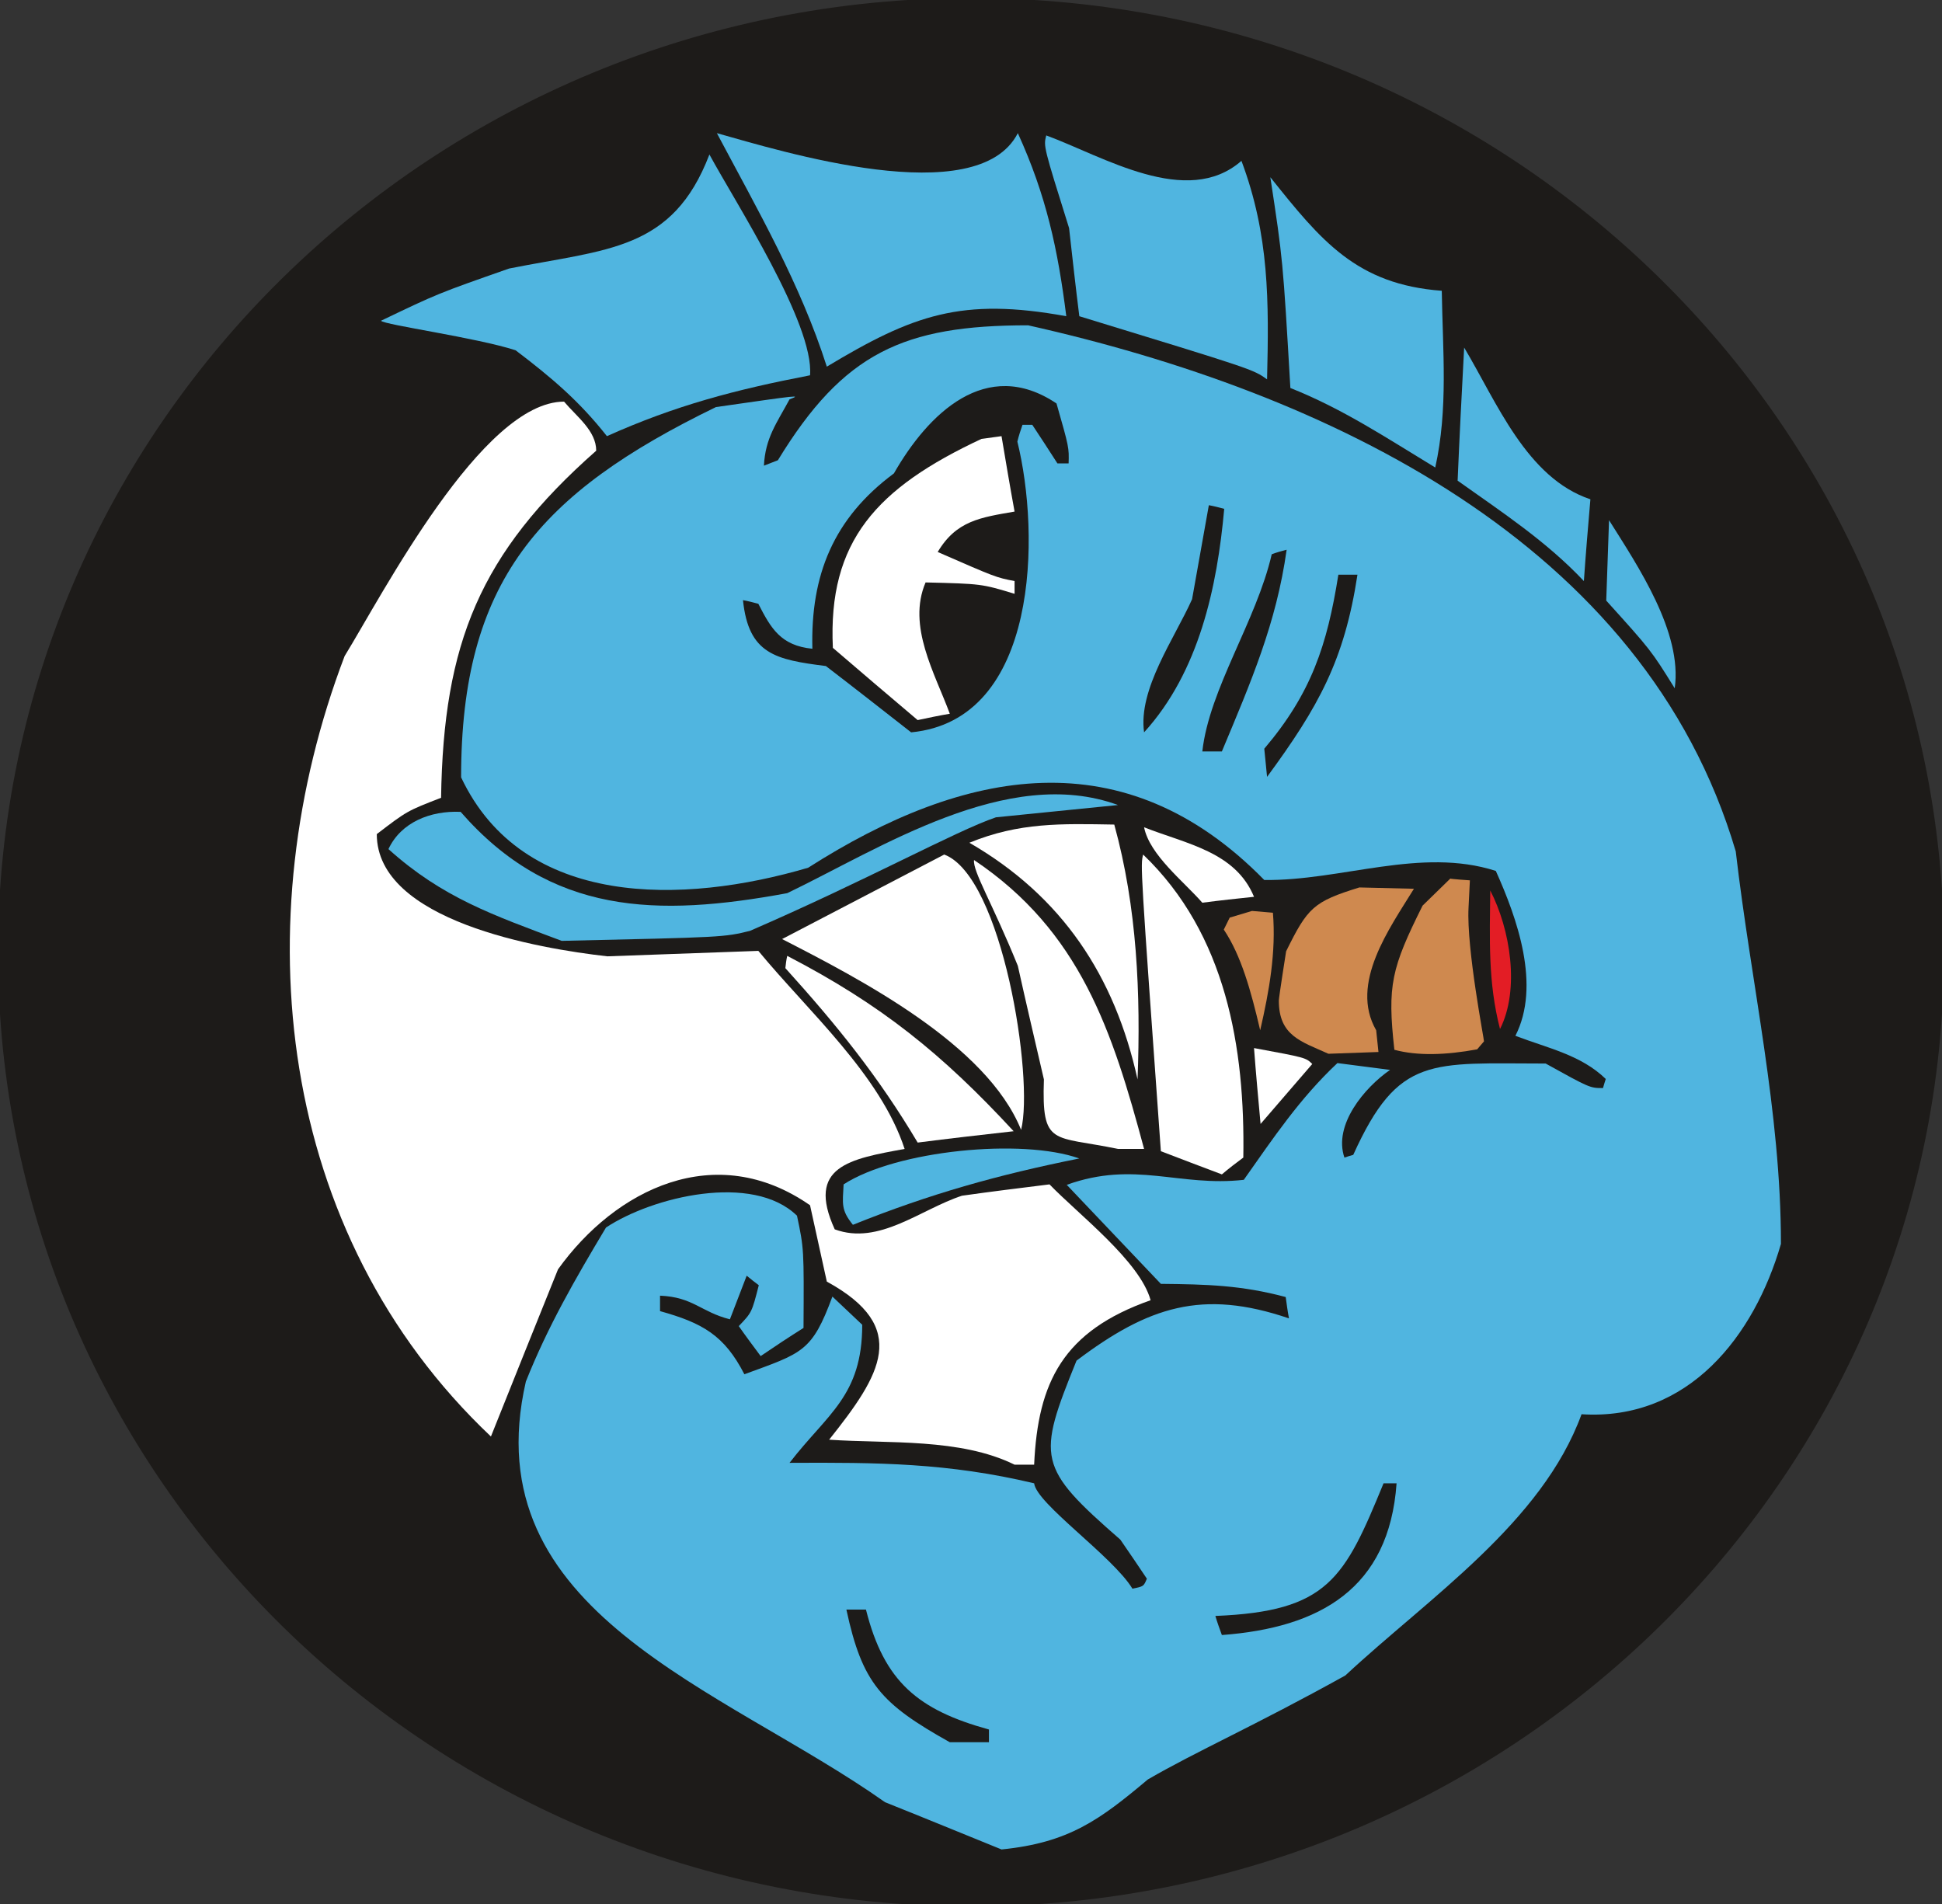 <svg width="103" height="101" viewBox="0 0 103 101" fill="none" xmlns="http://www.w3.org/2000/svg">
<rect x="0" y="0" width="103" height="101" fill="#333333" stroke="none"/>
<g clip-path="url(#clip0_2_530)">
<path fill-rule="evenodd" clip-rule="evenodd" d="M51.5 0.038C79.918 0.038 102.963 22.635 102.963 50.501C102.963 78.366 79.918 100.964 51.5 100.964C23.083 100.964 0.037 78.366 0.037 50.501C0.037 22.635 23.083 0.038 51.5 0.038Z" fill="#1D1B19"/>
<path d="M51.5 0.038C79.918 0.038 102.963 22.635 102.963 50.501C102.963 78.366 79.918 100.964 51.5 100.964C23.083 100.964 0.037 78.366 0.037 50.501C0.037 22.635 23.083 0.038 51.5 0.038Z" stroke="#1D1B19" stroke-width="0.288" stroke-miterlimit="2.613"/>
<path fill-rule="evenodd" clip-rule="evenodd" d="M50.376 92.402C46.719 90.354 45.731 89.27 44.891 85.367C45.236 85.367 45.583 85.367 45.929 85.367C46.892 89.198 48.696 90.691 52.452 91.727C52.452 91.944 52.452 92.161 52.452 92.402C51.76 92.402 51.068 92.402 50.376 92.402ZM64.806 86.716C64.683 86.379 64.559 86.041 64.461 85.704C70.44 85.463 71.305 83.728 73.381 78.669C73.603 78.669 73.826 78.669 74.072 78.669C73.677 84.258 69.996 86.33 64.806 86.716ZM60.68 38.841C60.359 36.553 62.286 33.878 63.225 31.782C63.521 30.119 63.818 28.457 64.115 26.794C64.387 26.843 64.658 26.915 64.93 26.987C64.559 31.131 63.596 35.637 60.68 38.841ZM63.769 39.853C64.139 36.528 66.635 32.939 67.45 29.397C67.697 29.3 67.969 29.228 68.241 29.156C67.697 33.059 66.338 36.191 64.806 39.853C64.461 39.853 64.115 39.853 63.769 39.853ZM67.203 41.203C67.154 40.697 67.105 40.191 67.055 39.709C69.551 36.769 70.391 34.215 70.984 30.481C71.305 30.481 71.651 30.481 71.997 30.481C71.305 35.011 69.946 37.468 67.203 41.203ZM48.325 38.841C46.818 37.661 45.311 36.48 43.803 35.324C41.135 34.986 39.702 34.697 39.406 31.83C39.677 31.878 39.949 31.951 40.221 32.023C40.888 33.324 41.407 34.239 43.087 34.408C42.988 30.505 44.199 27.493 47.411 25.108C49.215 21.952 52.304 18.892 56.035 21.398C56.702 23.734 56.702 23.734 56.677 24.578C56.48 24.578 56.282 24.578 56.084 24.578C55.639 23.879 55.195 23.204 54.75 22.53C54.577 22.53 54.404 22.53 54.231 22.53C54.132 22.819 54.033 23.108 53.959 23.421C55.17 28.312 55.121 38.191 48.325 38.841ZM53.119 98.088C51.043 97.245 48.992 96.401 46.942 95.583C38.318 89.487 25.074 85.559 27.891 73.271C29.052 70.356 30.51 67.826 32.141 65.104C34.611 63.465 39.924 62.189 42.271 64.477C42.642 66.236 42.642 66.236 42.617 70.429C41.852 70.91 41.085 71.416 40.344 71.922C39.949 71.392 39.553 70.862 39.183 70.332C39.875 69.609 39.875 69.609 40.245 68.163C40.023 67.995 39.8 67.826 39.603 67.658C39.307 68.429 39.01 69.2 38.713 69.971C37.181 69.585 36.762 68.79 35.007 68.718C35.007 68.983 35.007 69.248 35.007 69.537C37.255 70.164 38.417 70.814 39.48 72.886C42.568 71.754 43.062 71.705 44.149 68.766C44.669 69.248 45.187 69.754 45.731 70.26C45.731 74.042 43.877 74.982 41.876 77.584C46.596 77.56 50.277 77.584 54.849 78.669C54.972 79.753 59.025 82.547 60.062 84.258C60.656 84.138 60.656 84.138 60.828 83.728C60.359 83.029 59.889 82.331 59.42 81.656C54.997 77.801 54.997 77.344 57.097 72.163C60.902 69.296 63.769 68.356 68.365 69.922C68.291 69.537 68.241 69.151 68.192 68.79C65.844 68.163 64.016 68.115 61.57 68.091C59.889 66.332 58.234 64.574 56.578 62.839C60.186 61.538 62.533 62.959 65.968 62.574C67.549 60.333 68.933 58.261 70.934 56.382C71.849 56.502 72.787 56.623 73.727 56.743C72.368 57.683 70.712 59.658 71.305 61.394C71.453 61.345 71.601 61.297 71.774 61.249C74.171 55.948 75.901 56.406 81.979 56.406C84.327 57.707 84.327 57.707 85.019 57.707C85.068 57.538 85.118 57.37 85.167 57.225C83.857 55.948 82.078 55.587 80.374 54.936C81.733 52.262 80.472 48.719 79.335 46.19C75.358 44.913 71.157 46.72 67.055 46.672C59.642 39.106 51.167 40.721 42.864 46.021C36.242 47.973 27.742 48.19 24.456 41.227C24.456 30.866 28.558 26.168 37.972 21.59C42.494 20.94 42.494 20.94 41.876 21.18C41.184 22.458 40.591 23.229 40.517 24.698C40.764 24.602 41.011 24.506 41.258 24.409C44.743 18.699 47.93 17.253 54.527 17.253C70.341 20.795 87.218 28.746 92.061 45.154C92.876 52.189 94.458 58.936 94.458 65.971C93.049 70.838 89.565 75.368 83.882 75.006C81.782 80.765 75.777 84.74 71.354 88.861C66.536 91.535 63.447 92.884 60.877 94.378C58.329 96.518 56.692 97.731 53.119 98.088Z" fill="#50B5E0"/>
<path fill-rule="evenodd" clip-rule="evenodd" d="M53.811 77.681C50.92 76.259 47.115 76.572 43.976 76.356C46.719 72.91 48.301 70.404 43.853 67.971C43.556 66.622 43.26 65.272 42.963 63.923C37.948 60.429 32.635 63.08 29.596 67.321C28.41 70.26 27.224 73.223 26.038 76.187C14.622 65.393 12.942 48.792 18.279 34.794C20.28 31.541 25.568 21.301 29.917 21.301C30.584 22.096 31.622 22.843 31.622 23.904C25.445 29.348 23.517 34.119 23.394 42.311C21.59 43.01 21.59 43.01 19.984 44.238C19.984 48.84 28.558 50.31 32.215 50.72C34.883 50.623 37.552 50.527 40.221 50.431C42.864 53.635 46.694 57.008 47.979 60.935C45.088 61.465 42.741 61.851 44.273 65.2C46.62 66.067 48.819 64.14 51.019 63.417C52.55 63.2 54.108 63.008 55.664 62.815C57.196 64.405 60.458 66.887 61.026 68.959C56.381 70.597 55.047 73.296 54.849 77.681C54.503 77.681 54.157 77.681 53.811 77.681Z" fill="white"/>
<path fill-rule="evenodd" clip-rule="evenodd" d="M45.236 64.959C44.594 64.164 44.693 63.851 44.743 62.815C47.534 61.008 54.206 60.357 57.245 61.441C52.921 62.309 49.313 63.321 45.236 64.959Z" fill="#50B5E0"/>
<path fill-rule="evenodd" clip-rule="evenodd" d="M64.806 62.285C63.719 61.875 62.632 61.465 61.57 61.056C60.483 45.901 60.483 45.901 60.63 45.322C65.029 49.539 66.042 55.562 65.943 61.393C65.548 61.682 65.177 61.971 64.806 62.285Z" fill="white"/>
<path fill-rule="evenodd" clip-rule="evenodd" d="M59.297 60.935C55.837 60.212 55.244 60.839 55.367 57.249C54.898 55.225 54.428 53.225 53.984 51.225C52.625 47.876 51.587 46.214 51.661 45.612C57.295 49.394 59 54.671 60.68 60.935C60.211 60.935 59.741 60.935 59.297 60.935Z" fill="white"/>
<path fill-rule="evenodd" clip-rule="evenodd" d="M48.672 60.598C46.596 57.104 44.397 54.382 41.654 51.346C41.678 51.129 41.703 50.912 41.753 50.696C46.719 53.273 49.956 55.876 53.762 59.996C52.056 60.188 50.351 60.381 48.672 60.598Z" fill="white"/>
<path fill-rule="evenodd" clip-rule="evenodd" d="M54.157 59.923C52.328 55.394 45.657 51.948 41.481 49.804C44.347 48.31 47.214 46.816 50.08 45.322C53.168 46.479 54.849 57.201 54.157 59.923Z" fill="white"/>
<path fill-rule="evenodd" clip-rule="evenodd" d="M66.858 59.61C66.734 58.261 66.61 56.912 66.511 55.586C69.254 56.092 69.254 56.092 69.6 56.43C68.686 57.49 67.771 58.55 66.858 59.61Z" fill="white"/>
<path fill-rule="evenodd" clip-rule="evenodd" d="M60.334 57.249C59.123 51.756 56.331 47.539 51.414 44.696C54.058 43.612 56.282 43.684 59.099 43.732C60.309 48.117 60.507 52.72 60.334 57.249Z" fill="white"/>
<path fill-rule="evenodd" clip-rule="evenodd" d="M79.558 54.575C78.916 52.093 79.014 49.804 79.039 47.226C80.102 49.274 80.62 52.478 79.558 54.575Z" fill="#E31D25"/>
<path fill-rule="evenodd" clip-rule="evenodd" d="M29.793 49.9C26.137 48.527 23.468 47.611 20.602 45.033C21.269 43.612 22.825 42.986 24.431 43.058C29.2 48.527 34.834 48.648 41.753 47.37C46.67 45.009 53.44 40.552 59.297 42.696C57.122 42.913 54.972 43.13 52.822 43.347C50.697 44.07 45.953 46.696 39.776 49.37C38.392 49.708 38.392 49.708 29.793 49.9Z" fill="#50B5E0"/>
<path fill-rule="evenodd" clip-rule="evenodd" d="M63.769 47.877C62.78 46.744 60.976 45.347 60.68 43.877C62.953 44.768 65.523 45.178 66.511 47.563C65.597 47.66 64.683 47.756 63.769 47.877Z" fill="white"/>
<path fill-rule="evenodd" clip-rule="evenodd" d="M48.671 38.191C47.164 36.914 45.657 35.637 44.174 34.36C43.902 28.698 46.497 25.879 52.056 23.277C52.403 23.229 52.748 23.18 53.119 23.132C53.341 24.457 53.564 25.782 53.811 27.132C52.007 27.445 50.722 27.614 49.734 29.276C52.822 30.625 52.822 30.625 53.811 30.818C53.811 31.035 53.811 31.252 53.811 31.493C52.056 30.963 52.056 30.963 49.091 30.89C48.103 33.203 49.585 35.709 50.376 37.854C49.808 37.95 49.239 38.07 48.671 38.191Z" fill="white"/>
<path fill-rule="evenodd" clip-rule="evenodd" d="M88.824 36.504C87.564 34.48 87.564 34.48 85.192 31.854C85.241 30.433 85.291 29.011 85.34 27.589C86.872 30.023 89.244 33.541 88.824 36.504Z" fill="#50B5E0"/>
<path fill-rule="evenodd" clip-rule="evenodd" d="M84.006 30.818C82.004 28.698 79.681 27.18 77.31 25.493C77.408 23.132 77.532 20.771 77.656 18.434C79.385 21.325 80.966 25.349 84.352 26.481C84.228 27.927 84.105 29.372 84.006 30.818Z" fill="#50B5E0"/>
<path fill-rule="evenodd" clip-rule="evenodd" d="M76.123 24.795C73.578 23.253 71.231 21.687 68.439 20.578C68.043 13.784 68.043 13.784 67.376 9.399C70.069 12.772 71.948 15.085 76.469 15.422C76.518 18.603 76.815 21.687 76.123 24.795Z" fill="#50B5E0"/>
<path fill-rule="evenodd" clip-rule="evenodd" d="M32.19 23.132C30.707 21.253 29.25 20.024 27.347 18.578C25.271 17.904 20.379 17.229 20.206 17.012C23.221 15.567 23.221 15.567 27.001 14.242C32.215 13.205 35.674 13.302 37.626 8.194C39.01 10.748 43.186 17.181 42.963 19.904C38.985 20.674 35.847 21.494 32.19 23.132Z" fill="#50B5E0"/>
<path fill-rule="evenodd" clip-rule="evenodd" d="M67.203 20.12C66.462 19.59 66.462 19.59 57.245 16.771C57.048 15.205 56.875 13.639 56.702 12.097C55.343 7.76 55.343 7.76 55.491 7.182C58.505 8.29 62.953 11.061 65.844 8.531C67.327 12.483 67.302 16 67.203 20.12Z" fill="#50B5E0"/>
<path fill-rule="evenodd" clip-rule="evenodd" d="M43.853 19.446C42.444 15.037 40.196 11.158 38.022 7.062C41.382 8.001 51.834 11.254 53.984 7.062C55.491 10.362 56.109 13.23 56.554 16.771C50.994 15.759 48.424 16.699 43.853 19.446Z" fill="#50B5E0"/>
<path fill-rule="evenodd" clip-rule="evenodd" d="M64.908 49.302C65.827 50.674 66.347 52.536 66.838 54.642C67.318 52.564 67.686 50.486 67.513 48.408C67.144 48.376 66.774 48.345 66.404 48.313C66.01 48.431 65.615 48.549 65.222 48.666C65.117 48.878 65.013 49.09 64.908 49.302Z" fill="#CF894F"/>
<path fill-rule="evenodd" clip-rule="evenodd" d="M72.098 47.067L74.992 47.137C73.707 49.226 71.561 52.165 72.99 54.642L73.111 55.794L70.457 55.888C69.016 55.236 67.827 54.942 67.827 53.066C67.827 52.901 68.213 50.454 68.213 50.454C69.357 48.133 69.662 47.82 72.098 47.067Z" fill="#CF894F"/>
<path fill-rule="evenodd" clip-rule="evenodd" d="M76.922 46.596C76.432 47.074 75.942 47.553 75.451 48.031C73.797 51.351 73.573 52.25 73.955 55.677C75.188 56.007 76.679 55.959 78.346 55.653C78.466 55.512 78.587 55.371 78.708 55.23C78.731 55.203 77.775 50.317 77.888 48.149C77.912 47.663 77.936 47.176 77.96 46.69C77.96 46.69 76.922 46.62 76.922 46.596Z" fill="#CF894F"/>
</g>
<defs>
<clipPath id="clip0_2_530">
<rect width="103" height="101" fill="white"/>
</clipPath>
</defs>
</svg>
